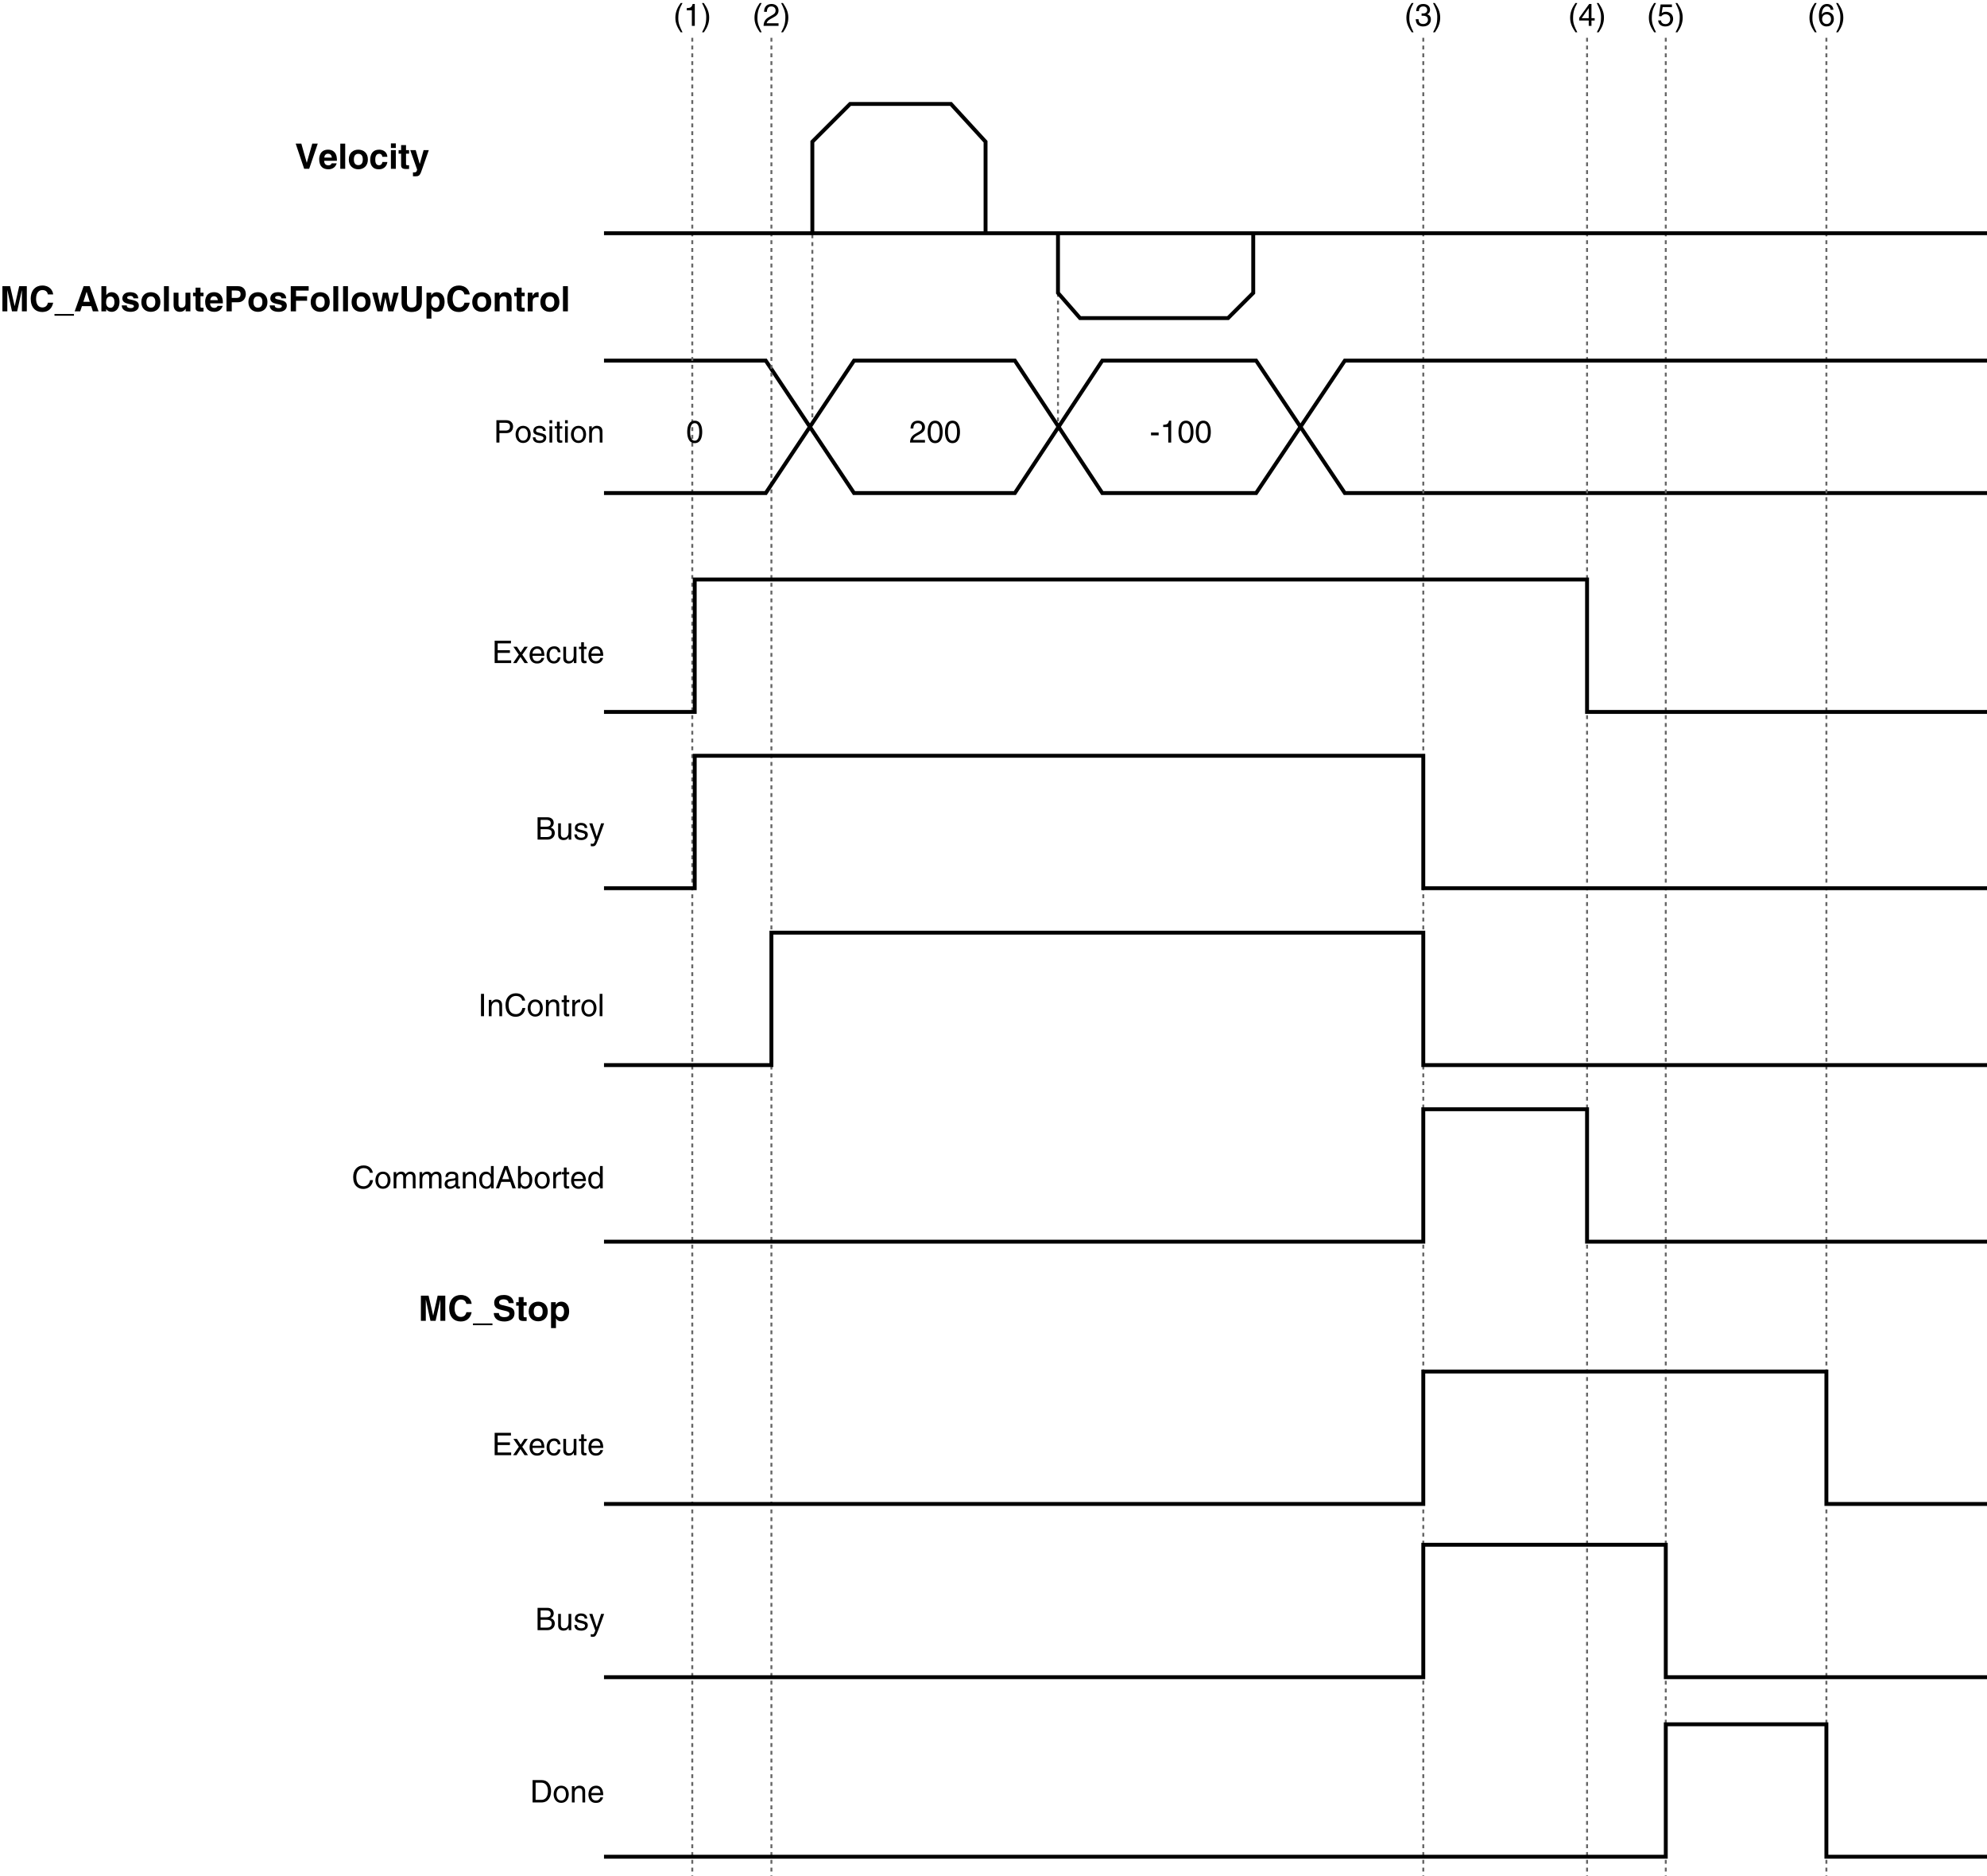 <?xml version="1.0" encoding="utf-8"?>
<!-- Generator: Adobe Illustrator 28.2.0, SVG Export Plug-In . SVG Version: 6.00 Build 0)  -->
<svg version="1.1" xmlns="http://www.w3.org/2000/svg" xmlns:xlink="http://www.w3.org/1999/xlink" x="0px" y="0px"
	 width="510.434px" height="481.902px" viewBox="0 0 510.434 481.902" style="enable-background:new 0 0 510.434 481.902;"
	 xml:space="preserve">
<style type="text/css">
	.st0{fill:none;stroke:#000000;stroke-miterlimit:10;}
	.st1{fill:none;stroke:#666666;stroke-width:0.5;stroke-miterlimit:10;stroke-dasharray:1;}
	.st2{display:none;}
	.st3{display:inline;}
	.st4{display:inline;fill:#3574F2;}
</style>
<g id="レイヤー_1">
	<polyline class="st0" points="510.434,126.644 345.466,126.644 322.684,92.629 283.164,92.629 260.706,126.644 219.39,126.644 
		196.713,92.629 155.159,92.629 	"/>
	<line class="st1" x1="177.836" y1="9.706" x2="177.836" y2="481.902"/>
	<line class="st1" x1="198.165" y1="9.706" x2="198.165" y2="481.902"/>
	<line class="st1" x1="208.681" y1="54.186" x2="208.681" y2="109.636"/>
	<line class="st1" x1="271.783" y1="75.235" x2="271.783" y2="109.866"/>
	<line class="st1" x1="427.917" y1="9.706" x2="427.917" y2="481.902"/>
	<line class="st1" x1="407.693" y1="9.706" x2="407.693" y2="481.902"/>
	<line class="st1" x1="365.625" y1="9.706" x2="365.625" y2="481.902"/>
	<line class="st1" x1="469.176" y1="9.706" x2="469.176" y2="481.902"/>
	<polyline class="st0" points="510.434,182.86 407.693,182.86 407.693,148.844 178.465,148.844 178.465,182.86 155.159,182.86 	"/>
	<line class="st0" x1="510.434" y1="59.903" x2="155.159" y2="59.903"/>
	<polyline class="st0" points="510.434,228.134 365.625,228.134 365.625,194.119 178.465,194.119 178.465,228.134 155.159,228.134 	
		"/>
	<polyline class="st0" points="510.434,273.569 365.625,273.569 365.625,239.553 198.165,239.553 198.165,273.569 155.159,273.569 	
		"/>
	<polyline class="st0" points="510.434,318.923 407.693,318.923 407.693,284.907 365.625,284.907 365.625,318.923 155.159,318.923 	
		"/>
	<polyline class="st0" points="510.434,386.292 469.176,386.292 469.176,352.276 365.625,352.276 365.625,386.292 155.159,386.292 	
		"/>
	<polyline class="st0" points="510.434,476.898 469.176,476.898 469.176,442.883 427.917,442.883 427.917,476.898 155.159,476.898 	
		"/>
	<polyline class="st0" points="510.434,430.786 427.917,430.786 427.917,396.77 365.625,396.77 365.625,430.786 155.159,430.786 	
		"/>
	<polyline class="st0" points="510.434,92.629 345.466,92.629 322.684,126.644 283.164,126.644 260.706,92.629 219.39,92.629 
		196.713,126.644 155.159,126.644 	"/>
	<polyline class="st0" points="208.681,59.903 208.681,36.404 218.389,26.696 244.277,26.696 253.176,36.404 253.176,59.903 	"/>
	<polyline class="st0" points="271.783,59.903 271.783,75.235 277.445,81.707 315.468,81.707 321.94,75.235 321.94,59.903 	"/>
</g>
<g id="レイヤー_2">
	<g class="st2">
		<path class="st3" d="M236.257,397.137h-4.238v-5.74h4.182v0.688h-3.406v1.759h3.142v0.688h-3.142v1.919h3.462V397.137z"/>
		<path class="st3" d="M240.585,397.137h-0.896l-1.04-1.575l-1.007,1.575h-0.888l1.471-2.15l-1.399-2.031h0.903l0.967,1.472
			l0.968-1.472h0.863l-1.415,2.031L240.585,397.137z"/>
		<path class="st3" d="M244.737,395.826c-0.024,0.2-0.216,0.792-0.744,1.144c-0.192,0.128-0.464,0.288-1.135,0.288
			c-1.175,0-1.871-0.888-1.871-2.095c0-1.295,0.624-2.327,2.007-2.327c1.208,0,1.799,0.96,1.799,2.439h-3.055
			c0,0.871,0.408,1.375,1.215,1.375c0.664,0,1.056-0.512,1.08-0.824H244.737z M244.065,394.714c-0.04-0.647-0.312-1.247-1.167-1.247
			c-0.648,0-1.16,0.6-1.16,1.247H244.065z"/>
		<path class="st3" d="M248.25,394.363c-0.088-0.56-0.4-0.896-0.992-0.896c-0.871,0-1.151,0.832-1.151,1.575
			c0,0.72,0.176,1.607,1.144,1.607c0.472,0,0.879-0.352,1-0.991h0.68c-0.072,0.663-0.48,1.599-1.703,1.599
			c-1.175,0-1.871-0.888-1.871-2.095c0-1.295,0.624-2.327,2.007-2.327c1.096,0,1.511,0.8,1.567,1.527H248.25z"/>
		<path class="st3" d="M252.362,397.137v-0.607l-0.016-0.016c-0.296,0.487-0.655,0.743-1.327,0.743
			c-0.616,0-1.359-0.296-1.359-1.295v-3.007h0.703v2.774c0,0.688,0.353,0.92,0.808,0.92c0.888,0,1.151-0.784,1.151-1.392v-2.303
			h0.704v4.182H252.362z"/>
		<path class="st3" d="M254.948,393.54v2.719c0,0.327,0.279,0.327,0.424,0.327h0.247v0.552c-0.256,0.024-0.455,0.057-0.527,0.057
			c-0.695,0-0.848-0.393-0.848-0.896v-2.759h-0.567v-0.584h0.567v-1.167h0.704v1.167h0.671v0.584H254.948z"/>
		<path class="st3" d="M259.858,395.826c-0.023,0.2-0.216,0.792-0.743,1.144c-0.192,0.128-0.464,0.288-1.136,0.288
			c-1.175,0-1.871-0.888-1.871-2.095c0-1.295,0.624-2.327,2.007-2.327c1.208,0,1.799,0.96,1.799,2.439h-3.054
			c0,0.871,0.407,1.375,1.215,1.375c0.664,0,1.056-0.512,1.08-0.824H259.858z M259.186,394.714c-0.04-0.647-0.312-1.247-1.167-1.247
			c-0.647,0-1.159,0.6-1.159,1.247H259.186z"/>
	</g>
	<g class="st2">
		<path class="st3" d="M231.923,419.743h2.526c1.071,0,1.623,0.664,1.623,1.447c0,0.376-0.136,0.903-0.768,1.199
			c0.376,0.152,1.04,0.416,1.04,1.399c0,0.92-0.68,1.695-1.951,1.695h-2.471V419.743z M232.699,422.173h1.399
			c0.744,0,1.199-0.224,1.199-0.928c0-0.535-0.328-0.839-1.191-0.839h-1.407V422.173z M232.699,424.82h1.655
			c0.808,0,1.215-0.407,1.215-1.047c0-0.808-0.712-0.968-1.343-0.968h-1.527V424.82z"/>
		<path class="st3" d="M239.914,425.484v-0.607l-0.016-0.017c-0.296,0.488-0.656,0.744-1.328,0.744
			c-0.616,0-1.359-0.296-1.359-1.296v-3.006h0.703v2.774c0,0.688,0.352,0.919,0.808,0.919c0.888,0,1.151-0.783,1.151-1.391v-2.303
			h0.704v4.182H239.914z"/>
		<path class="st3" d="M244.01,422.494c-0.008-0.265-0.104-0.704-0.992-0.704c-0.216,0-0.832,0.072-0.832,0.592
			c0,0.344,0.216,0.424,0.76,0.56l0.704,0.176c0.872,0.216,1.175,0.536,1.175,1.104c0,0.863-0.711,1.384-1.655,1.384
			c-1.655,0-1.775-0.96-1.799-1.464h0.68c0.024,0.328,0.12,0.855,1.111,0.855c0.504,0,0.959-0.199,0.959-0.663
			c0-0.336-0.232-0.448-0.832-0.6l-0.815-0.2c-0.584-0.144-0.968-0.439-0.968-1.016c0-0.919,0.76-1.335,1.583-1.335
			c1.495,0,1.599,1.104,1.599,1.312H244.01z"/>
		<path class="st3" d="M248.25,421.302h0.775c-0.488,1.367-0.967,2.734-1.503,4.102c-0.664,1.695-0.736,1.791-1.639,1.791
			c-0.104,0-0.184-0.032-0.296-0.064v-0.64c0.088,0.032,0.232,0.072,0.424,0.072c0.368,0,0.408-0.104,0.744-0.968l-1.551-4.293h0.8
			l1.111,3.406h0.016L248.25,421.302z"/>
	</g>
	<g class="st2">
		<path class="st3" d="M231.979,448.09h2.327c1.495,0,2.415,1.135,2.415,2.79c0,1.287-0.56,2.95-2.447,2.95h-2.295V448.09z
			 M232.755,453.167h1.503c1.007,0,1.663-0.792,1.663-2.239s-0.664-2.175-1.719-2.175h-1.447V453.167z"/>
		<path class="st3" d="M239.33,449.529c1.335,0,1.943,1.128,1.943,2.207s-0.607,2.207-1.943,2.207c-1.335,0-1.943-1.128-1.943-2.207
			S237.995,449.529,239.33,449.529z M239.33,453.335c1.007,0,1.215-1.04,1.215-1.6s-0.208-1.599-1.215-1.599
			s-1.215,1.039-1.215,1.599S238.323,453.335,239.33,453.335z"/>
		<path class="st3" d="M245.481,453.831h-0.704v-2.574c0-0.728-0.208-1.096-0.896-1.096c-0.4,0-1.104,0.256-1.104,1.392v2.278
			h-0.704v-4.182h0.664v0.592h0.016c0.152-0.224,0.544-0.712,1.264-0.712c0.647,0,1.463,0.265,1.463,1.455V453.831z"/>
		<path class="st3" d="M250.073,452.519c-0.024,0.2-0.216,0.792-0.744,1.144c-0.192,0.128-0.464,0.288-1.135,0.288
			c-1.175,0-1.871-0.888-1.871-2.095c0-1.295,0.624-2.327,2.007-2.327c1.208,0,1.799,0.96,1.799,2.439h-3.055
			c0,0.871,0.408,1.375,1.215,1.375c0.664,0,1.056-0.512,1.08-0.824H250.073z M249.401,451.408c-0.04-0.647-0.312-1.247-1.167-1.247
			c-0.648,0-1.16,0.6-1.16,1.247H249.401z"/>
	</g>
	<g class="st2">
		<path class="st3" d="M236.257,482.176h-4.238v-5.74h4.182v0.688h-3.406v1.759h3.142v0.688h-3.142v1.919h3.462V482.176z"/>
		<path class="st3" d="M237.987,482.176h-0.704v-4.182h0.664v0.695h0.016c0.28-0.487,0.647-0.815,1.175-0.815
			c0.088,0,0.128,0.009,0.184,0.024v0.728h-0.264c-0.656,0-1.071,0.512-1.071,1.119V482.176z"/>
		<path class="st3" d="M240.651,482.176h-0.704v-4.182h0.664v0.695h0.016c0.28-0.487,0.647-0.815,1.175-0.815
			c0.088,0,0.128,0.009,0.184,0.024v0.728h-0.264c-0.656,0-1.071,0.512-1.071,1.119V482.176z"/>
		<path class="st3" d="M244.219,477.875c1.335,0,1.943,1.128,1.943,2.207s-0.607,2.207-1.943,2.207
			c-1.335,0-1.943-1.128-1.943-2.207S242.884,477.875,244.219,477.875z M244.219,481.681c1.008,0,1.215-1.04,1.215-1.6
			s-0.208-1.599-1.215-1.599c-1.007,0-1.215,1.039-1.215,1.599S243.211,481.681,244.219,481.681z"/>
		<path class="st3" d="M247.764,482.176h-0.704v-4.182h0.664v0.695h0.016c0.28-0.487,0.647-0.815,1.175-0.815
			c0.088,0,0.128,0.009,0.184,0.024v0.728h-0.264c-0.656,0-1.071,0.512-1.071,1.119V482.176z"/>
	</g>
	<g class="st2">
		<path class="st3" d="M236.257,510.524h-4.238v-5.741h4.182v0.688h-3.406v1.76h3.142v0.688h-3.142v1.919h3.462V510.524z"/>
		<path class="st3" d="M237.987,510.524h-0.704v-4.182h0.664v0.695h0.016c0.28-0.487,0.647-0.815,1.175-0.815
			c0.088,0,0.128,0.008,0.184,0.023v0.729h-0.264c-0.656,0-1.071,0.512-1.071,1.119V510.524z"/>
		<path class="st3" d="M240.651,510.524h-0.704v-4.182h0.664v0.695h0.016c0.28-0.487,0.647-0.815,1.175-0.815
			c0.088,0,0.128,0.008,0.184,0.023v0.729h-0.264c-0.656,0-1.071,0.512-1.071,1.119V510.524z"/>
		<path class="st3" d="M244.219,506.222c1.335,0,1.943,1.127,1.943,2.207c0,1.079-0.607,2.206-1.943,2.206
			c-1.335,0-1.943-1.127-1.943-2.206C242.276,507.349,242.884,506.222,244.219,506.222z M244.219,510.028
			c1.008,0,1.215-1.039,1.215-1.599s-0.208-1.6-1.215-1.6c-1.007,0-1.215,1.04-1.215,1.6S243.211,510.028,244.219,510.028z"/>
		<path class="st3" d="M247.764,510.524h-0.704v-4.182h0.664v0.695h0.016c0.28-0.487,0.647-0.815,1.175-0.815
			c0.088,0,0.128,0.008,0.184,0.023v0.729h-0.264c-0.656,0-1.071,0.512-1.071,1.119V510.524z"/>
		<path class="st3" d="M250.611,510.524h-0.775v-5.741h0.775V510.524z"/>
		<path class="st3" d="M251.98,504.783h2.326c1.496,0,2.415,1.136,2.415,2.791c0,1.287-0.56,2.95-2.446,2.95h-2.295V504.783z
			 M252.755,509.86h1.503c1.008,0,1.663-0.791,1.663-2.238s-0.663-2.175-1.719-2.175h-1.447V509.86z"/>
	</g>
	<g class="st2">
		<path class="st3" d="M300.483,510.675c-1.614,0-1.927-1.72-1.927-2.887s0.312-2.887,1.927-2.887c1.615,0,1.928,1.72,1.928,2.887
			S302.098,510.675,300.483,510.675z M300.483,505.534c-0.808,0-1.175,0.848-1.175,2.255s0.367,2.255,1.175,2.255
			s1.176-0.848,1.176-2.255S301.291,505.534,300.483,505.534z"/>
	</g>
	<g class="st2">
		<path class="st4" d="M283.157,362.93c-0.68,1.279-1.088,2.047-1.088,3.966c0,1.319,0.456,2.295,1.096,3.551h-0.472
			c-0.832-1.248-1.375-2.247-1.375-3.742c0-1.407,0.487-2.543,1.351-3.774H283.157z"/>
		<path class="st4" d="M286.308,368.792h-0.752v-3.99h-1.311v-0.56c0.911-0.063,1.287-0.152,1.511-1.071h0.552V368.792z"/>
		<path class="st4" d="M288.166,370.447c0.68-1.279,1.088-2.047,1.088-3.966c0-1.319-0.456-2.295-1.096-3.551h0.472
			c0.832,1.248,1.375,2.247,1.375,3.742c0,1.407-0.487,2.543-1.351,3.774H288.166z"/>
	</g>
	<g class="st2">
		<path class="st4" d="M346.149,362.93c-0.68,1.279-1.088,2.047-1.088,3.966c0,1.319,0.456,2.295,1.096,3.551h-0.472
			c-0.832-1.248-1.375-2.247-1.375-3.742c0-1.407,0.487-2.543,1.351-3.774H346.149z"/>
		<path class="st4" d="M346.782,365.185c0-1.831,1.335-2.015,1.943-2.015c0.975,0,1.759,0.632,1.759,1.679
			c0,1.008-0.664,1.432-1.503,1.879l-0.584,0.32c-0.768,0.424-0.936,0.863-0.968,1.079h3.055v0.664h-3.846
			c0.04-1.168,0.567-1.791,1.319-2.231l0.743-0.432c0.6-0.344,1.031-0.575,1.031-1.311c0-0.448-0.288-1.016-1.111-1.016
			c-1.063,0-1.111,0.991-1.135,1.383H346.782z"/>
		<path class="st4" d="M351.158,370.447c0.68-1.279,1.088-2.047,1.088-3.966c0-1.319-0.456-2.295-1.096-3.551h0.472
			c0.832,1.248,1.375,2.247,1.375,3.742c0,1.407-0.487,2.543-1.351,3.774H351.158z"/>
	</g>
	<g class="st2">
		<path class="st4" d="M377.645,362.93c-0.68,1.279-1.088,2.047-1.088,3.966c0,1.319,0.456,2.295,1.096,3.551h-0.472
			c-0.832-1.248-1.375-2.247-1.375-3.742c0-1.407,0.487-2.543,1.351-3.774H377.645z"/>
		<path class="st4" d="M379.717,365.593c0.12,0.008,0.248,0.016,0.367,0.016c0.544,0,1.072-0.216,1.072-0.919
			c0-0.336-0.2-0.888-1.04-0.888c-0.999,0-1.063,0.815-1.096,1.207h-0.688c0-0.823,0.336-1.839,1.815-1.839
			c1.087,0,1.735,0.624,1.735,1.479c0,0.719-0.416,1.063-0.72,1.159v0.016c0.543,0.176,0.936,0.56,0.936,1.312
			c0,0.919-0.592,1.807-2.023,1.807c-0.416,0-0.768-0.104-1.039-0.248c-0.624-0.327-0.792-0.975-0.84-1.623h0.728
			c0.024,0.528,0.152,1.239,1.199,1.239c0.72,0,1.224-0.439,1.224-1.087c0-0.943-0.831-1.031-1.312-1.031
			c-0.104,0-0.216,0.008-0.319,0.008V365.593z"/>
		<path class="st4" d="M382.654,370.447c0.68-1.279,1.088-2.047,1.088-3.966c0-1.319-0.456-2.295-1.096-3.551h0.472
			c0.832,1.248,1.375,2.247,1.375,3.742c0,1.407-0.487,2.543-1.351,3.774H382.654z"/>
	</g>
	<g class="st2">
		<path class="st4" d="M484.734,362.93c-0.68,1.279-1.088,2.047-1.088,3.966c0,1.319,0.456,2.295,1.096,3.551h-0.472
			c-0.832-1.248-1.375-2.247-1.375-3.742c0-1.407,0.487-2.543,1.351-3.774H484.734z"/>
		<path class="st4" d="M488.374,367.424v1.367h-0.704v-1.367h-2.454v-0.688l2.574-3.566h0.584v3.646h0.823v0.608H488.374z
			 M485.863,366.816h1.807v-2.55h-0.016L485.863,366.816z"/>
		<path class="st4" d="M489.744,370.447c0.679-1.279,1.087-2.047,1.087-3.966c0-1.319-0.456-2.295-1.096-3.551h0.472
			c0.832,1.248,1.376,2.247,1.376,3.742c0,1.407-0.488,2.543-1.352,3.774H489.744z"/>
	</g>
	<g class="st2">
		<path class="st4" d="M535.128,362.93c-0.68,1.279-1.088,2.047-1.088,3.966c0,1.319,0.456,2.295,1.096,3.551h-0.472
			c-0.832-1.248-1.375-2.247-1.375-3.742c0-1.407,0.487-2.543,1.351-3.774H535.128z"/>
		<path class="st4" d="M536.585,365.521c0.239-0.184,0.583-0.352,1.087-0.352c0.911,0,1.847,0.64,1.847,1.799
			c0,0.624-0.279,1.975-2.038,1.975c-0.736,0-1.68-0.296-1.815-1.551h0.728c0.072,0.655,0.56,0.943,1.191,0.943
			c0.728,0,1.184-0.584,1.184-1.287c0-0.808-0.552-1.247-1.248-1.247c-0.407,0-0.775,0.191-1.039,0.535l-0.607-0.032l0.424-3.014
			h2.91v0.688h-2.383L536.585,365.521z"/>
		<path class="st4" d="M540.138,370.447c0.679-1.279,1.087-2.047,1.087-3.966c0-1.319-0.456-2.295-1.096-3.551h0.472
			c0.832,1.248,1.376,2.247,1.376,3.742c0,1.407-0.488,2.543-1.352,3.774H540.138z"/>
	</g>
	<g class="st2">
		<path class="st4" d="M547.725,362.93c-0.68,1.279-1.088,2.047-1.088,3.966c0,1.319,0.456,2.295,1.096,3.551h-0.472
			c-0.831-1.248-1.375-2.247-1.375-3.742c0-1.407,0.487-2.543,1.351-3.774H547.725z"/>
		<path class="st4" d="M551.34,364.666c-0.088-0.496-0.359-0.863-0.967-0.863c-1.104,0-1.336,1.487-1.336,2.078l0.017,0.017
			c0.176-0.304,0.567-0.688,1.335-0.688c0.688,0,1.759,0.439,1.759,1.783c0,0.575-0.151,0.991-0.535,1.407
			c-0.296,0.327-0.632,0.543-1.424,0.543c-0.432,0-1.047-0.191-1.447-0.815c-0.336-0.527-0.432-1.215-0.432-1.951
			c0-1.23,0.399-3.006,2.079-3.006c0.647,0,1.567,0.352,1.639,1.495H551.34z M550.317,368.311c0.672,0,1.104-0.527,1.104-1.287
			c0-0.495-0.264-1.183-1.136-1.183c-0.775,0-1.151,0.56-1.151,1.223C549.133,367.664,549.494,368.311,550.317,368.311z"/>
		<path class="st4" d="M552.735,370.447c0.68-1.279,1.087-2.047,1.087-3.966c0-1.319-0.456-2.295-1.096-3.551h0.472
			c0.832,1.248,1.376,2.247,1.376,3.742c0,1.407-0.488,2.543-1.352,3.774H552.735z"/>
	</g>
	<g>
		<path d="M131.31,170.302h-4.238v-5.741h4.182v0.688h-3.406v1.759h3.142v0.688h-3.142v1.919h3.462V170.302z"/>
		<path d="M135.638,170.302h-0.896l-1.04-1.575l-1.007,1.575h-0.888l1.471-2.151l-1.399-2.031h0.904l0.967,1.471l0.968-1.471h0.863
			l-1.415,2.031L135.638,170.302z"/>
		<path d="M139.79,168.99c-0.024,0.2-0.216,0.792-0.744,1.144c-0.192,0.128-0.464,0.288-1.135,0.288
			c-1.175,0-1.871-0.888-1.871-2.095c0-1.295,0.624-2.327,2.007-2.327c1.208,0,1.799,0.959,1.799,2.439h-3.054
			c0,0.872,0.408,1.375,1.215,1.375c0.664,0,1.056-0.512,1.08-0.824H139.79z M139.118,167.879c-0.04-0.647-0.312-1.247-1.167-1.247
			c-0.648,0-1.16,0.6-1.16,1.247H139.118z"/>
		<path d="M143.302,167.527c-0.088-0.56-0.4-0.896-0.992-0.896c-0.871,0-1.151,0.832-1.151,1.575c0,0.72,0.176,1.607,1.144,1.607
			c0.472,0,0.879-0.352,1-0.991h0.68c-0.072,0.664-0.48,1.599-1.703,1.599c-1.175,0-1.871-0.888-1.871-2.095
			c0-1.295,0.624-2.327,2.007-2.327c1.096,0,1.511,0.8,1.567,1.527H143.302z"/>
		<path d="M147.414,170.302v-0.607l-0.016-0.016c-0.296,0.488-0.656,0.744-1.328,0.744c-0.616,0-1.359-0.296-1.359-1.295v-3.006
			h0.703v2.774c0,0.688,0.352,0.919,0.808,0.919c0.888,0,1.151-0.784,1.151-1.391v-2.303h0.704v4.182H147.414z"/>
		<path d="M150,166.704v2.719c0,0.328,0.28,0.328,0.424,0.328h0.248v0.552c-0.256,0.024-0.456,0.056-0.527,0.056
			c-0.696,0-0.848-0.392-0.848-0.896v-2.759h-0.568v-0.583h0.568v-1.167H150v1.167h0.671v0.583H150z"/>
		<path d="M154.91,168.99c-0.024,0.2-0.216,0.792-0.744,1.144c-0.192,0.128-0.464,0.288-1.135,0.288
			c-1.175,0-1.871-0.888-1.871-2.095c0-1.295,0.624-2.327,2.007-2.327c1.208,0,1.799,0.959,1.799,2.439h-3.054
			c0,0.872,0.408,1.375,1.215,1.375c0.664,0,1.056-0.512,1.08-0.824H154.91z M154.238,167.879c-0.04-0.647-0.312-1.247-1.167-1.247
			c-0.648,0-1.16,0.6-1.16,1.247H154.238z"/>
	</g>
	<g>
		<path d="M128.296,113.672h-0.776v-5.741h2.583c1.063,0,1.703,0.688,1.703,1.615c0,0.8-0.456,1.703-1.703,1.703h-1.807V113.672z
			 M128.296,110.586h1.543c0.696,0,1.167-0.256,1.167-1.031c0-0.728-0.496-0.959-1.135-0.959h-1.575V110.586z"/>
		<path d="M134.391,109.371c1.335,0,1.943,1.127,1.943,2.207c0,1.079-0.607,2.207-1.943,2.207c-1.335,0-1.943-1.127-1.943-2.207
			C132.448,110.498,133.056,109.371,134.391,109.371z M134.391,113.177c1.007,0,1.215-1.04,1.215-1.599s-0.208-1.599-1.215-1.599
			s-1.215,1.04-1.215,1.599S133.384,113.177,134.391,113.177z"/>
		<path d="M139.511,110.682c-0.008-0.264-0.104-0.704-0.992-0.704c-0.216,0-0.832,0.072-0.832,0.591c0,0.344,0.216,0.424,0.76,0.56
			l0.704,0.176c0.872,0.216,1.175,0.536,1.175,1.104c0,0.863-0.711,1.383-1.655,1.383c-1.655,0-1.775-0.959-1.799-1.463h0.68
			c0.024,0.328,0.12,0.855,1.111,0.855c0.504,0,0.959-0.2,0.959-0.664c0-0.336-0.232-0.448-0.832-0.6l-0.815-0.2
			c-0.584-0.144-0.968-0.439-0.968-1.015c0-0.919,0.76-1.335,1.583-1.335c1.495,0,1.599,1.104,1.599,1.312H139.511z"/>
		<path d="M141.152,108.731v-0.799h0.704v0.799H141.152z M141.855,113.672h-0.704v-4.182h0.704V113.672z"/>
		<path d="M143.775,110.074v2.719c0,0.328,0.28,0.328,0.424,0.328h0.248v0.552c-0.256,0.024-0.456,0.056-0.527,0.056
			c-0.696,0-0.848-0.392-0.848-0.896v-2.759h-0.568v-0.583h0.568v-1.167h0.704v1.167h0.671v0.583H143.775z"/>
		<path d="M145.152,108.731v-0.799h0.704v0.799H145.152z M145.855,113.672h-0.704v-4.182h0.704V113.672z"/>
		<path d="M148.615,109.371c1.335,0,1.943,1.127,1.943,2.207c0,1.079-0.607,2.207-1.943,2.207c-1.335,0-1.943-1.127-1.943-2.207
			C146.672,110.498,147.28,109.371,148.615,109.371z M148.615,113.177c1.007,0,1.215-1.04,1.215-1.599s-0.208-1.599-1.215-1.599
			s-1.215,1.04-1.215,1.599S147.607,113.177,148.615,113.177z"/>
		<path d="M154.766,113.672h-0.704v-2.575c0-0.728-0.208-1.095-0.896-1.095c-0.4,0-1.104,0.256-1.104,1.391v2.279h-0.704v-4.182
			h0.664v0.592h0.016c0.152-0.224,0.544-0.712,1.264-0.712c0.647,0,1.463,0.264,1.463,1.455V113.672z"/>
	</g>
	<g>
		<path d="M131.31,373.762h-4.238v-5.74h4.182v0.688h-3.406v1.759h3.142v0.688h-3.142v1.919h3.462V373.762z"/>
		<path d="M135.638,373.762h-0.896l-1.04-1.575l-1.007,1.575h-0.888l1.471-2.15l-1.399-2.031h0.904l0.967,1.472l0.968-1.472h0.863
			l-1.415,2.031L135.638,373.762z"/>
		<path d="M139.79,372.451c-0.024,0.2-0.216,0.792-0.744,1.144c-0.192,0.128-0.464,0.288-1.135,0.288
			c-1.175,0-1.871-0.888-1.871-2.095c0-1.295,0.624-2.327,2.007-2.327c1.208,0,1.799,0.96,1.799,2.439h-3.054
			c0,0.871,0.408,1.375,1.215,1.375c0.664,0,1.056-0.512,1.08-0.824H139.79z M139.118,371.339c-0.04-0.647-0.312-1.247-1.167-1.247
			c-0.648,0-1.16,0.6-1.16,1.247H139.118z"/>
		<path d="M143.302,370.988c-0.088-0.56-0.4-0.896-0.992-0.896c-0.871,0-1.151,0.832-1.151,1.575c0,0.72,0.176,1.607,1.144,1.607
			c0.472,0,0.879-0.352,1-0.991h0.68c-0.072,0.663-0.48,1.599-1.703,1.599c-1.175,0-1.871-0.888-1.871-2.095
			c0-1.295,0.624-2.327,2.007-2.327c1.096,0,1.511,0.8,1.567,1.527H143.302z"/>
		<path d="M147.414,373.762v-0.607l-0.016-0.016c-0.296,0.487-0.656,0.743-1.328,0.743c-0.616,0-1.359-0.296-1.359-1.295v-3.007
			h0.703v2.774c0,0.688,0.352,0.92,0.808,0.92c0.888,0,1.151-0.784,1.151-1.392v-2.303h0.704v4.182H147.414z"/>
		<path d="M150,370.165v2.719c0,0.327,0.28,0.327,0.424,0.327h0.248v0.552c-0.256,0.024-0.456,0.057-0.527,0.057
			c-0.696,0-0.848-0.393-0.848-0.896v-2.759h-0.568v-0.584h0.568v-1.167H150v1.167h0.671v0.584H150z"/>
		<path d="M154.91,372.451c-0.024,0.2-0.216,0.792-0.744,1.144c-0.192,0.128-0.464,0.288-1.135,0.288
			c-1.175,0-1.871-0.888-1.871-2.095c0-1.295,0.624-2.327,2.007-2.327c1.208,0,1.799,0.96,1.799,2.439h-3.054
			c0,0.871,0.408,1.375,1.215,1.375c0.664,0,1.056-0.512,1.08-0.824H154.91z M154.238,371.339c-0.04-0.647-0.312-1.247-1.167-1.247
			c-0.648,0-1.16,0.6-1.16,1.247H154.238z"/>
	</g>
	<g>
		<path d="M95.014,301.217c-0.216-1.008-1.055-1.191-1.607-1.191c-1.04,0-1.879,0.768-1.879,2.278c0,1.352,0.48,2.391,1.903,2.391
			c0.504,0,1.375-0.239,1.639-1.575h0.751c-0.32,2.167-2.079,2.263-2.51,2.263c-1.303,0-2.583-0.848-2.583-3.054
			c0-1.768,1.007-2.99,2.678-2.99c1.479,0,2.247,0.919,2.359,1.879H95.014z"/>
		<path d="M98.375,300.929c1.335,0,1.943,1.127,1.943,2.207c0,1.079-0.607,2.206-1.943,2.206c-1.335,0-1.943-1.127-1.943-2.206
			C96.432,302.056,97.04,300.929,98.375,300.929z M98.375,304.735c1.008,0,1.215-1.039,1.215-1.599s-0.208-1.6-1.215-1.6
			c-1.007,0-1.215,1.04-1.215,1.6S97.368,304.735,98.375,304.735z"/>
		<path d="M101.12,301.049h0.664v0.592h0.016c0.152-0.225,0.512-0.712,1.264-0.712c0.751,0,0.991,0.456,1.111,0.68
			c0.352-0.392,0.631-0.68,1.279-0.68c0.448,0,1.295,0.231,1.295,1.407v2.895h-0.704v-2.703c0-0.575-0.176-0.967-0.775-0.967
			c-0.592,0-0.983,0.56-0.983,1.119v2.551h-0.704v-2.895c0-0.352-0.136-0.775-0.656-0.775c-0.4,0-1.104,0.256-1.104,1.391v2.279
			h-0.704V301.049z"/>
		<path d="M107.784,301.049h0.664v0.592h0.016c0.152-0.225,0.512-0.712,1.264-0.712c0.751,0,0.991,0.456,1.111,0.68
			c0.352-0.392,0.631-0.68,1.279-0.68c0.448,0,1.295,0.231,1.295,1.407v2.895h-0.704v-2.703c0-0.575-0.176-0.967-0.775-0.967
			c-0.592,0-0.983,0.56-0.983,1.119v2.551h-0.704v-2.895c0-0.352-0.136-0.775-0.656-0.775c-0.4,0-1.104,0.256-1.104,1.391v2.279
			h-0.704V301.049z"/>
		<path d="M114.424,302.321c0.032-1,0.696-1.392,1.727-1.392c0.336,0,1.551,0.096,1.551,1.167v2.407
			c0,0.176,0.088,0.248,0.232,0.248c0.064,0,0.152-0.017,0.232-0.032v0.512c-0.12,0.032-0.224,0.08-0.384,0.08
			c-0.624,0-0.72-0.32-0.744-0.64c-0.272,0.296-0.696,0.68-1.511,0.68c-0.768,0-1.311-0.488-1.311-1.208
			c0-0.352,0.104-1.167,1.271-1.311l1.16-0.145c0.167-0.016,0.368-0.08,0.368-0.495c0-0.44-0.32-0.68-0.983-0.68
			c-0.8,0-0.912,0.487-0.959,0.808H114.424z M116.999,303.096c-0.112,0.088-0.288,0.151-1.159,0.264
			c-0.344,0.048-0.896,0.151-0.896,0.68c0,0.456,0.231,0.728,0.759,0.728c0.656,0,1.295-0.424,1.295-0.983V303.096z"/>
		<path d="M122.303,305.231h-0.704v-2.575c0-0.728-0.208-1.095-0.896-1.095c-0.4,0-1.104,0.256-1.104,1.391v2.279h-0.704v-4.182
			h0.664v0.592h0.016c0.152-0.225,0.544-0.712,1.264-0.712c0.647,0,1.463,0.264,1.463,1.455V305.231z"/>
		<path d="M126.815,305.231h-0.664v-0.576h-0.016c-0.304,0.568-0.784,0.696-1.191,0.696c-1.423,0-1.839-1.336-1.839-2.335
			c0-1.176,0.632-2.087,1.743-2.087c0.759,0,1.08,0.472,1.247,0.712l0.016-0.057v-2.095h0.704V305.231z M124.96,304.743
			c0.448,0,1.144-0.296,1.144-1.407c0-0.68-0.112-1.774-1.127-1.774c-1.087,0-1.144,1.031-1.144,1.566
			C123.833,304.047,124.192,304.743,124.96,304.743z"/>
		<path d="M128.785,303.56l-0.6,1.671h-0.8l2.159-5.741h0.88l2.079,5.741h-0.847l-0.568-1.671H128.785z M130.808,302.872
			l-0.848-2.526h-0.016l-0.919,2.526H130.808z"/>
		<path d="M133.073,305.231v-5.741h0.704v2.087h0.016c0.304-0.439,0.719-0.64,1.207-0.647c1.111,0,1.743,0.911,1.743,2.087
			c0,0.999-0.416,2.335-1.839,2.335c-0.712,0-1.008-0.408-1.151-0.64h-0.016v0.52H133.073z M134.872,301.561
			c-1.016,0-1.127,1.095-1.127,1.774c0,1.111,0.696,1.407,1.144,1.407c0.768,0,1.127-0.695,1.127-1.615
			C136.016,302.592,135.959,301.561,134.872,301.561z"/>
		<path d="M139.28,300.929c1.335,0,1.943,1.127,1.943,2.207c0,1.079-0.607,2.206-1.943,2.206c-1.335,0-1.943-1.127-1.943-2.206
			C137.337,302.056,137.945,300.929,139.28,300.929z M139.28,304.735c1.008,0,1.215-1.039,1.215-1.599s-0.208-1.6-1.215-1.6
			c-1.007,0-1.215,1.04-1.215,1.6S138.273,304.735,139.28,304.735z"/>
		<path d="M142.825,305.231h-0.704v-4.182h0.664v0.695h0.016c0.28-0.487,0.647-0.815,1.175-0.815c0.088,0,0.128,0.008,0.184,0.023
			v0.729h-0.264c-0.656,0-1.071,0.512-1.071,1.119V305.231z"/>
		<path d="M145.553,301.632v2.719c0,0.328,0.28,0.328,0.424,0.328h0.248v0.552c-0.256,0.023-0.456,0.056-0.527,0.056
			c-0.696,0-0.848-0.392-0.848-0.896v-2.759h-0.568v-0.583h0.568v-1.168h0.704v1.168h0.671v0.583H145.553z"/>
		<path d="M150.464,303.919c-0.024,0.2-0.216,0.792-0.744,1.144c-0.192,0.128-0.464,0.288-1.135,0.288
			c-1.175,0-1.871-0.888-1.871-2.096c0-1.295,0.624-2.326,2.007-2.326c1.208,0,1.799,0.959,1.799,2.438h-3.054
			c0,0.872,0.408,1.375,1.215,1.375c0.664,0,1.056-0.512,1.08-0.823H150.464z M149.792,302.808c-0.04-0.647-0.312-1.247-1.167-1.247
			c-0.648,0-1.16,0.6-1.16,1.247H149.792z"/>
		<path d="M154.832,305.231h-0.664v-0.576h-0.016c-0.304,0.568-0.784,0.696-1.191,0.696c-1.423,0-1.839-1.336-1.839-2.335
			c0-1.176,0.632-2.087,1.743-2.087c0.759,0,1.08,0.472,1.247,0.712l0.016-0.057v-2.095h0.704V305.231z M152.977,304.743
			c0.448,0,1.144-0.296,1.144-1.407c0-0.68-0.112-1.774-1.127-1.774c-1.087,0-1.144,1.031-1.144,1.566
			C151.849,304.047,152.209,304.743,152.977,304.743z"/>
	</g>
	<g>
		<path d="M114.391,339.25h-1.261v-5.401h-0.018l-1.207,5.401h-1.323l-1.18-5.401h-0.018v5.401h-1.26v-6.464h1.972l1.17,5.096h0.018
			l1.152-5.096h1.954V339.25z"/>
		<path d="M119.809,334.901c-0.108-0.387-0.315-1.116-1.432-1.116c-0.648,0-1.603,0.432-1.603,2.26c0,1.161,0.459,2.205,1.603,2.205
			c0.747,0,1.27-0.423,1.432-1.215h1.35c-0.27,1.404-1.188,2.386-2.809,2.386c-1.72,0-2.953-1.161-2.953-3.395
			c0-2.259,1.306-3.411,2.971-3.411c1.936,0,2.719,1.332,2.791,2.286H119.809z"/>
		<path d="M126.504,339.924v0.45h-5.005v-0.45H126.504z"/>
		<path d="M128.15,337.259c0.009,0.36,0.189,1.045,1.369,1.045c0.639,0,1.35-0.153,1.35-0.838c0-0.504-0.486-0.639-1.17-0.801
			l-0.693-0.162c-1.044-0.243-2.053-0.478-2.053-1.899c0-0.721,0.387-1.989,2.485-1.989c1.98,0,2.512,1.296,2.521,2.088h-1.296
			c-0.036-0.288-0.144-0.972-1.323-0.972c-0.513,0-1.125,0.188-1.125,0.773c0,0.505,0.414,0.612,0.684,0.676l1.576,0.387
			c0.882,0.217,1.692,0.576,1.692,1.738c0,1.944-1.98,2.115-2.548,2.115c-2.358,0-2.764-1.359-2.764-2.161H128.15z"/>
		<path d="M134.504,334.459h0.783v0.9h-0.783v2.602c0,0.279,0.009,0.388,0.522,0.388c0.081,0,0.171-0.009,0.261-0.019v0.955
			c-0.198,0.009-0.396,0.018-0.594,0.018h-0.162c-1.089,0-1.287-0.414-1.287-1.035v-2.908h-0.648v-0.9h0.648v-1.296h1.26V334.459z"
			/>
		<path d="M138.258,339.375c-1.288,0-2.449-0.792-2.449-2.521s1.161-2.521,2.449-2.521c1.287,0,2.449,0.793,2.449,2.521
			S139.545,339.375,138.258,339.375z M138.258,335.396c-0.972,0-1.152,0.847-1.152,1.459c0,0.611,0.18,1.458,1.152,1.458
			s1.152-0.847,1.152-1.458C139.41,336.243,139.23,335.396,138.258,335.396z"/>
		<path d="M142.767,335.153h0.018c0.234-0.378,0.585-0.819,1.431-0.819c1.053,0,1.99,0.811,1.99,2.467
			c0,1.314-0.594,2.575-2.017,2.575c-0.882,0-1.197-0.478-1.351-0.738h-0.018v2.476h-1.26v-6.653h1.207V335.153z M143.874,338.34
			c0.81,0,1.035-0.883,1.035-1.45c0-0.756-0.27-1.467-1.071-1.467c-0.864,0-1.071,0.774-1.071,1.539
			C142.767,337.673,143.073,338.34,143.874,338.34z"/>
	</g>
	<g>
		<path d="M6.887,79.969H5.626v-5.401H5.609l-1.207,5.401H3.079l-1.18-5.401H1.881v5.401h-1.26v-6.464h1.972l1.17,5.096h0.018
			l1.152-5.096h1.954V79.969z"/>
		<path d="M12.305,75.621c-0.108-0.387-0.315-1.117-1.432-1.117c-0.648,0-1.603,0.432-1.603,2.26c0,1.162,0.459,2.206,1.603,2.206
			c0.747,0,1.27-0.423,1.432-1.215h1.35c-0.27,1.405-1.188,2.386-2.809,2.386c-1.72,0-2.953-1.161-2.953-3.394
			c0-2.259,1.306-3.412,2.971-3.412c1.936,0,2.719,1.332,2.791,2.287H12.305z"/>
		<path d="M19,80.644v0.45h-5.005v-0.45H19z"/>
		<path d="M20.602,79.969h-1.422l2.305-6.464h1.557l2.278,6.464h-1.467l-0.414-1.333h-2.386L20.602,79.969z M21.412,77.52h1.647
			l-0.801-2.557H22.24L21.412,77.52z"/>
		<path d="M27.307,75.8h0.018c0.198-0.306,0.576-0.747,1.386-0.747c1.053,0,1.99,0.81,1.99,2.467c0,1.314-0.594,2.575-2.017,2.575
			c-0.522,0-1.081-0.189-1.387-0.729H27.28v0.603h-1.233v-6.464h1.26V75.8z M28.333,76.143c-0.864,0-1.081,0.774-1.081,1.54
			c0,0.711,0.315,1.377,1.117,1.377c0.81,0,1.035-0.882,1.035-1.45C29.404,76.854,29.134,76.143,28.333,76.143z"/>
		<path d="M34.291,76.638c-0.054-0.306-0.162-0.63-0.846-0.63s-0.774,0.261-0.774,0.468c0,0.756,2.998,0.207,2.998,1.972
			c0,1.396-1.351,1.647-2.098,1.647c-1.089,0-2.269-0.378-2.305-1.656h1.296c0,0.405,0.252,0.702,1.044,0.702
			c0.648,0,0.801-0.315,0.801-0.495c0-0.801-2.971-0.198-2.971-1.99c0-0.702,0.441-1.603,1.936-1.603
			c0.937,0,2.053,0.234,2.152,1.584H34.291z"/>
		<path d="M38.755,80.095c-1.288,0-2.449-0.792-2.449-2.521s1.161-2.521,2.449-2.521c1.287,0,2.449,0.792,2.449,2.521
			S40.042,80.095,38.755,80.095z M38.755,76.116c-0.972,0-1.152,0.846-1.152,1.458c0,0.612,0.18,1.458,1.152,1.458
			s1.152-0.846,1.152-1.458C39.907,76.962,39.727,76.116,38.755,76.116z"/>
		<path d="M43.38,79.969h-1.26v-6.464h1.26V79.969z"/>
		<path d="M48.907,79.969h-1.206v-0.675h-0.018c-0.288,0.513-0.792,0.801-1.458,0.801c-0.945,0-1.629-0.54-1.629-1.765v-3.151h1.26
			v2.971c0,0.738,0.432,0.882,0.819,0.882c0.414,0,0.972-0.234,0.972-1.089v-2.764h1.26V79.969z"/>
		<path d="M51.499,75.179h0.783v0.9h-0.783v2.602c0,0.279,0.009,0.387,0.522,0.387c0.081,0,0.171-0.009,0.261-0.018v0.955
			c-0.198,0.009-0.396,0.018-0.594,0.018h-0.162c-1.089,0-1.287-0.415-1.287-1.036V76.08H49.59v-0.9h0.648v-1.296h1.26V75.179z"/>
		<path d="M57.196,78.564c-0.333,1.152-1.287,1.53-2.106,1.53c-1.351,0-2.386-0.648-2.386-2.62c0-0.576,0.198-2.422,2.296-2.422
			c0.945,0,2.25,0.45,2.25,2.638v0.225h-3.286c0.036,0.36,0.108,1.17,1.125,1.17c0.351,0,0.711-0.18,0.81-0.522H57.196z
			 M55.954,77.097c-0.072-0.774-0.567-1.008-0.972-1.008c-0.594,0-0.909,0.378-0.981,1.008H55.954z"/>
		<path d="M59.536,79.969h-1.351v-6.464h2.953c1.251,0,2.007,0.801,2.007,2.07c0,0.585-0.324,2.062-2.062,2.062h-1.548V79.969z
			 M60.787,76.521c1.008,0,1.008-0.72,1.008-1.008c0-0.63-0.351-0.891-1.188-0.891h-1.071v1.899H60.787z"/>
		<path d="M66.259,80.095c-1.288,0-2.449-0.792-2.449-2.521s1.161-2.521,2.449-2.521c1.287,0,2.449,0.792,2.449,2.521
			S67.546,80.095,66.259,80.095z M66.259,76.116c-0.972,0-1.152,0.846-1.152,1.458c0,0.612,0.18,1.458,1.152,1.458
			s1.152-0.846,1.152-1.458C67.411,76.962,67.231,76.116,66.259,76.116z"/>
		<path d="M72.298,76.638c-0.054-0.306-0.162-0.63-0.846-0.63s-0.774,0.261-0.774,0.468c0,0.756,2.998,0.207,2.998,1.972
			c0,1.396-1.351,1.647-2.098,1.647c-1.089,0-2.269-0.378-2.305-1.656h1.296c0,0.405,0.252,0.702,1.044,0.702
			c0.648,0,0.801-0.315,0.801-0.495c0-0.801-2.971-0.198-2.971-1.99c0-0.702,0.441-1.603,1.936-1.603
			c0.937,0,2.053,0.234,2.152,1.584H72.298z"/>
		<path d="M76.042,79.969h-1.351v-6.464h4.601v1.143h-3.25v1.458h2.845v1.144h-2.845V79.969z"/>
		<path d="M82.261,80.095c-1.288,0-2.449-0.792-2.449-2.521s1.161-2.521,2.449-2.521c1.287,0,2.449,0.792,2.449,2.521
			S83.548,80.095,82.261,80.095z M82.261,76.116c-0.972,0-1.152,0.846-1.152,1.458c0,0.612,0.18,1.458,1.152,1.458
			s1.152-0.846,1.152-1.458C83.413,76.962,83.233,76.116,82.261,76.116z"/>
		<path d="M86.886,79.969h-1.26v-6.464h1.26V79.969z"/>
		<path d="M89.388,79.969h-1.26v-6.464h1.26V79.969z"/>
		<path d="M92.764,80.095c-1.288,0-2.449-0.792-2.449-2.521s1.161-2.521,2.449-2.521c1.287,0,2.449,0.792,2.449,2.521
			S94.051,80.095,92.764,80.095z M92.764,76.116c-0.972,0-1.152,0.846-1.152,1.458c0,0.612,0.18,1.458,1.152,1.458
			s1.152-0.846,1.152-1.458C93.916,76.962,93.736,76.116,92.764,76.116z"/>
		<path d="M101.053,79.969h-1.296l-0.748-3.493h-0.018l-0.747,3.493h-1.296l-1.351-4.79h1.342l0.747,3.439h0.018l0.675-3.439h1.269
			l0.72,3.439h0.018l0.747-3.439h1.296L101.053,79.969z"/>
		<path d="M108.371,77.709c0,1.702-1.026,2.431-2.656,2.431c-0.594,0-1.477-0.144-2.053-0.783c-0.351-0.396-0.486-0.918-0.504-1.566
			v-4.285h1.377V77.7c0,0.9,0.522,1.296,1.152,1.296c0.927,0,1.306-0.45,1.306-1.233v-4.258h1.377V77.709z"/>
		<path d="M110.772,75.873h0.018c0.234-0.378,0.585-0.819,1.431-0.819c1.053,0,1.99,0.81,1.99,2.467
			c0,1.314-0.594,2.575-2.017,2.575c-0.882,0-1.197-0.477-1.351-0.738h-0.018v2.476h-1.26v-6.653h1.207V75.873z M111.88,79.06
			c0.81,0,1.035-0.882,1.035-1.45c0-0.756-0.27-1.467-1.071-1.467c-0.864,0-1.071,0.774-1.071,1.54
			C110.772,78.393,111.079,79.06,111.88,79.06z"/>
		<path d="M119.314,75.621c-0.108-0.387-0.315-1.117-1.432-1.117c-0.648,0-1.603,0.432-1.603,2.26c0,1.162,0.459,2.206,1.603,2.206
			c0.747,0,1.27-0.423,1.432-1.215h1.35c-0.27,1.405-1.188,2.386-2.809,2.386c-1.72,0-2.953-1.161-2.953-3.394
			c0-2.259,1.306-3.412,2.971-3.412c1.936,0,2.719,1.332,2.791,2.287H119.314z"/>
		<path d="M123.76,80.095c-1.288,0-2.449-0.792-2.449-2.521s1.161-2.521,2.449-2.521c1.287,0,2.449,0.792,2.449,2.521
			S125.047,80.095,123.76,80.095z M123.76,76.116c-0.972,0-1.152,0.846-1.152,1.458c0,0.612,0.18,1.458,1.152,1.458
			s1.152-0.846,1.152-1.458C124.912,76.962,124.732,76.116,123.76,76.116z"/>
		<path d="M131.419,79.969h-1.26v-2.908c0-0.351-0.018-0.945-0.819-0.945c-0.558,0-0.99,0.378-0.99,1.107v2.746h-1.261v-4.79h1.207
			v0.702h0.018c0.171-0.288,0.531-0.828,1.44-0.828c0.936,0,1.666,0.549,1.666,1.603V79.969z"/>
		<path d="M134.001,75.179h0.783v0.9h-0.783v2.602c0,0.279,0.009,0.387,0.522,0.387c0.081,0,0.171-0.009,0.261-0.018v0.955
			c-0.198,0.009-0.396,0.018-0.594,0.018h-0.162c-1.089,0-1.287-0.415-1.287-1.036V76.08h-0.648v-0.9h0.648v-1.296h1.26V75.179z"/>
		<path d="M135.576,75.179h1.207v0.829h0.018c0.261-0.486,0.549-0.955,1.314-0.955c0.081,0,0.162,0.009,0.243,0.018v1.278
			c-0.108-0.018-0.243-0.018-0.36-0.018c-0.981,0-1.162,0.612-1.162,1.144v2.494h-1.26V75.179z"/>
		<path d="M141.256,80.095c-1.288,0-2.449-0.792-2.449-2.521s1.161-2.521,2.449-2.521c1.287,0,2.449,0.792,2.449,2.521
			S142.543,80.095,141.256,80.095z M141.256,76.116c-0.972,0-1.152,0.846-1.152,1.458c0,0.612,0.18,1.458,1.152,1.458
			s1.152-0.846,1.152-1.458C142.408,76.962,142.228,76.116,141.256,76.116z"/>
		<path d="M145.881,79.969h-1.26v-6.464h1.26V79.969z"/>
	</g>
	<g>
		<path d="M80.218,36.894h1.405l-2.197,6.464h-1.288l-2.179-6.464h1.45l1.386,4.897h0.018L80.218,36.894z"/>
		<path d="M86.491,41.953c-0.333,1.152-1.287,1.53-2.106,1.53c-1.351,0-2.386-0.648-2.386-2.62c0-0.576,0.198-2.422,2.296-2.422
			c0.945,0,2.25,0.45,2.25,2.638v0.225h-3.286c0.036,0.36,0.108,1.17,1.125,1.17c0.351,0,0.711-0.18,0.81-0.522H86.491z
			 M85.249,40.485c-0.072-0.774-0.567-1.008-0.972-1.008c-0.594,0-0.909,0.378-0.981,1.008H85.249z"/>
		<path d="M88.677,43.357h-1.26v-6.464h1.26V43.357z"/>
		<path d="M92.052,43.483c-1.288,0-2.449-0.792-2.449-2.521s1.161-2.521,2.449-2.521c1.287,0,2.449,0.792,2.449,2.521
			S93.339,43.483,92.052,43.483z M92.052,39.504c-0.972,0-1.152,0.846-1.152,1.458c0,0.612,0.18,1.458,1.152,1.458
			s1.152-0.846,1.152-1.458C93.205,40.351,93.024,39.504,92.052,39.504z"/>
		<path d="M99.505,41.611c-0.045,0.495-0.432,1.873-2.188,1.873c-1.8,0-2.214-1.377-2.214-2.386c0-1.548,0.675-2.656,2.295-2.656
			c0.756,0,1.999,0.342,2.116,1.836h-1.278c-0.054-0.306-0.234-0.774-0.774-0.774h-0.063c-0.792,0-0.999,0.792-0.999,1.386
			c0,0.522,0.018,1.558,0.972,1.558c0.639,0,0.855-0.612,0.855-0.837H99.505z"/>
		<path d="M101.682,38.001h-1.26v-1.17h1.26V38.001z M101.682,38.568v4.79h-1.26v-4.79H101.682z"/>
		<path d="M104.301,38.568h0.783v0.9h-0.783v2.602c0,0.279,0.009,0.387,0.522,0.387c0.081,0,0.171-0.009,0.261-0.018v0.955
			c-0.198,0.009-0.396,0.018-0.594,0.018h-0.162c-1.089,0-1.287-0.415-1.287-1.036v-2.908h-0.648v-0.9h0.648v-1.296h1.26V38.568z"/>
		<path d="M108.504,43.276c-0.594,1.773-0.756,2.008-1.854,2.008c-0.171,0-0.387-0.009-0.567-0.018v-1.008
			c0.054,0.009,0.135,0.018,0.243,0.018c0.459,0,0.711-0.063,0.828-0.72l-1.765-4.988h1.405l1.026,3.529h0.018l0.981-3.529h1.333
			L108.504,43.276z"/>
	</g>
	<g>
		<path d="M138.096,209.915h2.526c1.071,0,1.623,0.664,1.623,1.447c0,0.375-0.136,0.903-0.768,1.199
			c0.376,0.152,1.04,0.416,1.04,1.399c0,0.92-0.68,1.695-1.951,1.695h-2.471V209.915z M138.871,212.346h1.399
			c0.744,0,1.199-0.224,1.199-0.928c0-0.536-0.328-0.839-1.191-0.839h-1.407V212.346z M138.871,214.992h1.655
			c0.808,0,1.215-0.408,1.215-1.047c0-0.808-0.712-0.968-1.343-0.968h-1.527V214.992z"/>
		<path d="M146.086,215.656v-0.607l-0.016-0.016c-0.296,0.488-0.656,0.744-1.328,0.744c-0.616,0-1.359-0.296-1.359-1.295v-3.006
			h0.703v2.774c0,0.688,0.352,0.919,0.808,0.919c0.888,0,1.151-0.784,1.151-1.391v-2.303h0.704v4.182H146.086z"/>
		<path d="M150.183,212.666c-0.008-0.264-0.104-0.704-0.992-0.704c-0.216,0-0.832,0.072-0.832,0.591c0,0.344,0.216,0.424,0.76,0.56
			l0.704,0.176c0.872,0.216,1.175,0.536,1.175,1.104c0,0.863-0.711,1.383-1.655,1.383c-1.655,0-1.775-0.959-1.799-1.463h0.68
			c0.024,0.328,0.12,0.855,1.111,0.855c0.504,0,0.959-0.2,0.959-0.664c0-0.336-0.232-0.448-0.832-0.6l-0.815-0.2
			c-0.584-0.144-0.968-0.439-0.968-1.015c0-0.919,0.76-1.335,1.583-1.335c1.495,0,1.599,1.104,1.599,1.312H150.183z"/>
		<path d="M154.422,211.474h0.775c-0.488,1.367-0.967,2.734-1.503,4.102c-0.664,1.695-0.736,1.791-1.639,1.791
			c-0.104,0-0.184-0.032-0.296-0.064v-0.64c0.088,0.032,0.232,0.072,0.424,0.072c0.368,0,0.408-0.104,0.744-0.968l-1.551-4.293h0.8
			l1.111,3.406h0.016L154.422,211.474z"/>
	</g>
	<g>
		<path d="M138.096,412.971h2.526c1.071,0,1.623,0.664,1.623,1.447c0,0.376-0.136,0.903-0.768,1.199
			c0.376,0.152,1.04,0.416,1.04,1.399c0,0.92-0.68,1.695-1.951,1.695h-2.471V412.971z M138.871,415.402h1.399
			c0.744,0,1.199-0.224,1.199-0.928c0-0.535-0.328-0.839-1.191-0.839h-1.407V415.402z M138.871,418.048h1.655
			c0.808,0,1.215-0.407,1.215-1.047c0-0.808-0.712-0.968-1.343-0.968h-1.527V418.048z"/>
		<path d="M146.086,418.712v-0.607l-0.016-0.017c-0.296,0.488-0.656,0.744-1.328,0.744c-0.616,0-1.359-0.296-1.359-1.296v-3.006
			h0.703v2.774c0,0.688,0.352,0.919,0.808,0.919c0.888,0,1.151-0.783,1.151-1.391v-2.303h0.704v4.182H146.086z"/>
		<path d="M150.183,415.722c-0.008-0.265-0.104-0.704-0.992-0.704c-0.216,0-0.832,0.072-0.832,0.592c0,0.344,0.216,0.424,0.76,0.56
			l0.704,0.176c0.872,0.216,1.175,0.536,1.175,1.104c0,0.863-0.711,1.384-1.655,1.384c-1.655,0-1.775-0.96-1.799-1.464h0.68
			c0.024,0.328,0.12,0.855,1.111,0.855c0.504,0,0.959-0.199,0.959-0.663c0-0.336-0.232-0.448-0.832-0.6l-0.815-0.2
			c-0.584-0.144-0.968-0.439-0.968-1.016c0-0.919,0.76-1.335,1.583-1.335c1.495,0,1.599,1.104,1.599,1.312H150.183z"/>
		<path d="M154.422,414.531h0.775c-0.488,1.367-0.967,2.734-1.503,4.102c-0.664,1.695-0.736,1.791-1.639,1.791
			c-0.104,0-0.184-0.032-0.296-0.064v-0.64c0.088,0.032,0.232,0.072,0.424,0.072c0.368,0,0.408-0.104,0.744-0.968l-1.551-4.293h0.8
			l1.111,3.406h0.016L154.422,414.531z"/>
	</g>
	<g>
		<path d="M124.336,261.01h-0.776v-5.741h0.776V261.01z"/>
		<path d="M128.982,261.01h-0.704v-2.575c0-0.728-0.208-1.095-0.896-1.095c-0.4,0-1.104,0.256-1.104,1.391v2.279h-0.704v-4.182
			h0.664v0.592h0.016c0.152-0.224,0.544-0.712,1.264-0.712c0.647,0,1.463,0.264,1.463,1.455V261.01z"/>
		<path d="M134.143,256.997c-0.216-1.008-1.056-1.191-1.607-1.191c-1.04,0-1.879,0.768-1.879,2.279c0,1.351,0.479,2.391,1.903,2.391
			c0.504,0,1.375-0.24,1.639-1.575h0.751c-0.32,2.167-2.079,2.263-2.51,2.263c-1.304,0-2.583-0.848-2.583-3.054
			c0-1.767,1.008-2.99,2.679-2.99c1.479,0,2.247,0.919,2.359,1.879H134.143z"/>
		<path d="M137.503,256.708c1.335,0,1.943,1.127,1.943,2.207c0,1.079-0.607,2.207-1.943,2.207c-1.335,0-1.943-1.127-1.943-2.207
			C135.561,257.836,136.168,256.708,137.503,256.708z M137.503,260.515c1.007,0,1.215-1.04,1.215-1.599s-0.208-1.599-1.215-1.599
			s-1.215,1.04-1.215,1.599S136.496,260.515,137.503,260.515z"/>
		<path d="M143.654,261.01h-0.704v-2.575c0-0.728-0.208-1.095-0.896-1.095c-0.4,0-1.104,0.256-1.104,1.391v2.279h-0.704v-4.182
			h0.664v0.592h0.016c0.152-0.224,0.544-0.712,1.264-0.712c0.647,0,1.463,0.264,1.463,1.455V261.01z"/>
		<path d="M145.56,257.412v2.719c0,0.328,0.28,0.328,0.424,0.328h0.248v0.552c-0.256,0.024-0.456,0.056-0.527,0.056
			c-0.696,0-0.848-0.392-0.848-0.896v-2.759h-0.568v-0.583h0.568v-1.167h0.704v1.167h0.671v0.583H145.56z"/>
		<path d="M147.72,261.01h-0.704v-4.182h0.664v0.695h0.016c0.28-0.487,0.647-0.815,1.175-0.815c0.088,0,0.128,0.008,0.184,0.024
			v0.728h-0.264c-0.656,0-1.071,0.512-1.071,1.119V261.01z"/>
		<path d="M151.288,256.708c1.335,0,1.943,1.127,1.943,2.207c0,1.079-0.607,2.207-1.943,2.207c-1.335,0-1.943-1.127-1.943-2.207
			C149.345,257.836,149.953,256.708,151.288,256.708z M151.288,260.515c1.007,0,1.215-1.04,1.215-1.599s-0.208-1.599-1.215-1.599
			s-1.215,1.04-1.215,1.599S150.28,260.515,151.288,260.515z"/>
		<path d="M154.752,261.01h-0.704v-5.741h0.704V261.01z"/>
	</g>
	<g>
		<path d="M136.816,457.214h2.327c1.496,0,2.415,1.136,2.415,2.791c0,1.287-0.56,2.95-2.447,2.95h-2.295V457.214z M137.592,462.292
			h1.503c1.008,0,1.663-0.791,1.663-2.238s-0.664-2.175-1.719-2.175h-1.447V462.292z"/>
		<path d="M144.167,458.654c1.335,0,1.943,1.127,1.943,2.207c0,1.079-0.607,2.206-1.943,2.206c-1.335,0-1.943-1.127-1.943-2.206
			C142.224,459.781,142.832,458.654,144.167,458.654z M144.167,462.459c1.008,0,1.215-1.039,1.215-1.599s-0.208-1.6-1.215-1.6
			c-1.007,0-1.215,1.04-1.215,1.6S143.16,462.459,144.167,462.459z"/>
		<path d="M150.318,462.956h-0.704v-2.575c0-0.728-0.208-1.095-0.896-1.095c-0.4,0-1.104,0.256-1.104,1.391v2.279h-0.704v-4.182
			h0.664v0.592h0.016c0.152-0.225,0.544-0.712,1.264-0.712c0.647,0,1.463,0.264,1.463,1.455V462.956z"/>
		<path d="M154.911,461.644c-0.024,0.2-0.216,0.792-0.744,1.144c-0.192,0.128-0.464,0.288-1.135,0.288
			c-1.175,0-1.871-0.888-1.871-2.096c0-1.295,0.624-2.326,2.007-2.326c1.208,0,1.799,0.959,1.799,2.438h-3.055
			c0,0.872,0.408,1.375,1.215,1.375c0.664,0,1.056-0.512,1.08-0.823H154.911z M154.239,460.533c-0.04-0.647-0.312-1.247-1.167-1.247
			c-0.648,0-1.16,0.6-1.16,1.247H154.239z"/>
	</g>
	<g>
		<path d="M175.331,0.779c-0.68,1.279-1.087,2.047-1.087,3.966c0,1.319,0.456,2.295,1.095,3.55h-0.472
			c-0.832-1.248-1.375-2.247-1.375-3.742c0-1.407,0.488-2.542,1.352-3.774H175.331z"/>
		<path d="M178.482,6.64h-0.752V2.65h-1.311v-0.56c0.912-0.064,1.287-0.152,1.511-1.072h0.552V6.64z"/>
		<path d="M180.339,8.295c0.68-1.279,1.087-2.047,1.087-3.966c0-1.319-0.456-2.295-1.095-3.55h0.472
			c0.832,1.248,1.375,2.247,1.375,3.742c0,1.407-0.488,2.542-1.351,3.774H180.339z"/>
	</g>
	<g>
		<path d="M195.659,0.779c-0.68,1.279-1.087,2.047-1.087,3.966c0,1.319,0.456,2.295,1.095,3.55h-0.472
			c-0.832-1.248-1.375-2.247-1.375-3.742c0-1.407,0.488-2.542,1.352-3.774H195.659z"/>
		<path d="M196.292,3.034c0-1.831,1.335-2.015,1.943-2.015c0.975,0,1.759,0.632,1.759,1.679c0,1.007-0.664,1.431-1.503,1.879
			l-0.584,0.32c-0.768,0.424-0.936,0.864-0.967,1.08h3.054V6.64h-3.846c0.04-1.167,0.567-1.791,1.319-2.231l0.744-0.432
			c0.6-0.344,1.031-0.576,1.031-1.311c0-0.448-0.288-1.016-1.111-1.016c-1.063,0-1.111,0.991-1.136,1.383H196.292z"/>
		<path d="M200.668,8.295c0.68-1.279,1.087-2.047,1.087-3.966c0-1.319-0.456-2.295-1.095-3.55h0.472
			c0.832,1.248,1.375,2.247,1.375,3.742c0,1.407-0.488,2.542-1.351,3.774H200.668z"/>
	</g>
	<g>
		<path d="M363.12,0.779c-0.68,1.279-1.087,2.047-1.087,3.966c0,1.319,0.455,2.295,1.095,3.55h-0.472
			c-0.831-1.248-1.375-2.247-1.375-3.742c0-1.407,0.487-2.542,1.352-3.774H363.12z"/>
		<path d="M365.192,3.442c0.12,0.008,0.248,0.016,0.368,0.016c0.544,0,1.071-0.216,1.071-0.919c0-0.336-0.2-0.888-1.039-0.888
			c-1,0-1.063,0.815-1.096,1.208h-0.688c0-0.824,0.336-1.839,1.814-1.839c1.088,0,1.735,0.624,1.735,1.479
			c0,0.72-0.416,1.063-0.72,1.159v0.016c0.544,0.176,0.936,0.56,0.936,1.311c0,0.92-0.592,1.807-2.022,1.807
			c-0.416,0-0.768-0.104-1.04-0.248c-0.623-0.328-0.791-0.976-0.839-1.624h0.728c0.023,0.528,0.151,1.24,1.199,1.24
			c0.72,0,1.224-0.44,1.224-1.088c0-0.943-0.832-1.031-1.312-1.031c-0.104,0-0.216,0.008-0.32,0.008V3.442z"/>
		<path d="M368.128,8.295c0.68-1.279,1.088-2.047,1.088-3.966c0-1.319-0.456-2.295-1.096-3.55h0.472
			c0.832,1.248,1.375,2.247,1.375,3.742c0,1.407-0.487,2.542-1.351,3.774H368.128z"/>
	</g>
	<g>
		<path d="M405.187,0.779c-0.68,1.279-1.087,2.047-1.087,3.966c0,1.319,0.455,2.295,1.095,3.55h-0.472
			c-0.831-1.248-1.375-2.247-1.375-3.742c0-1.407,0.487-2.542,1.352-3.774H405.187z"/>
		<path d="M408.827,5.273V6.64h-0.703V5.273h-2.455V4.585l2.574-3.566h0.584v3.646h0.823v0.608H408.827z M406.316,4.665h1.808v-2.55
			h-0.017L406.316,4.665z"/>
		<path d="M410.196,8.295c0.68-1.279,1.088-2.047,1.088-3.966c0-1.319-0.456-2.295-1.096-3.55h0.472
			c0.832,1.248,1.375,2.247,1.375,3.742c0,1.407-0.487,2.542-1.351,3.774H410.196z"/>
	</g>
	<g>
		<path d="M425.413,0.779c-0.68,1.279-1.088,2.047-1.088,3.966c0,1.319,0.456,2.295,1.096,3.55h-0.472
			c-0.832-1.248-1.376-2.247-1.376-3.742c0-1.407,0.488-2.542,1.352-3.774H425.413z"/>
		<path d="M426.869,3.37c0.24-0.184,0.584-0.352,1.088-0.352c0.911,0,1.847,0.64,1.847,1.799c0,0.624-0.279,1.975-2.039,1.975
			c-0.735,0-1.679-0.296-1.814-1.551h0.728c0.071,0.656,0.56,0.944,1.191,0.944c0.728,0,1.183-0.584,1.183-1.288
			c0-0.808-0.551-1.247-1.247-1.247c-0.407,0-0.775,0.192-1.039,0.536l-0.607-0.032l0.424-3.014h2.91v0.688h-2.383L426.869,3.37z"/>
		<path d="M430.421,8.295c0.68-1.279,1.087-2.047,1.087-3.966c0-1.319-0.455-2.295-1.095-3.55h0.472
			c0.831,1.248,1.375,2.247,1.375,3.742c0,1.407-0.488,2.542-1.352,3.774H430.421z"/>
	</g>
	<g>
		<path d="M466.671,0.779c-0.68,1.279-1.088,2.047-1.088,3.966c0,1.319,0.456,2.295,1.096,3.55h-0.472
			c-0.832-1.248-1.376-2.247-1.376-3.742c0-1.407,0.488-2.542,1.352-3.774H466.671z"/>
		<path d="M470.287,2.514c-0.088-0.496-0.36-0.863-0.968-0.863c-1.104,0-1.335,1.487-1.335,2.079L468,3.746
			c0.176-0.304,0.568-0.688,1.336-0.688c0.688,0,1.759,0.44,1.759,1.783c0,0.576-0.152,0.991-0.536,1.407
			c-0.296,0.328-0.632,0.543-1.423,0.543c-0.432,0-1.048-0.192-1.447-0.815c-0.336-0.528-0.432-1.215-0.432-1.951
			c0-1.231,0.399-3.006,2.079-3.006c0.647,0,1.566,0.352,1.639,1.495H470.287z M469.263,6.161c0.672,0,1.104-0.528,1.104-1.288
			c0-0.496-0.264-1.183-1.136-1.183c-0.775,0-1.151,0.56-1.151,1.223C468.08,5.513,468.44,6.161,469.263,6.161z"/>
		<path d="M471.68,8.295c0.68-1.279,1.087-2.047,1.087-3.966c0-1.319-0.455-2.295-1.095-3.55h0.472
			c0.831,1.248,1.375,2.247,1.375,3.742c0,1.407-0.488,2.542-1.352,3.774H471.68z"/>
	</g>
	<g>
		<path d="M178.464,113.823c-1.615,0-1.927-1.719-1.927-2.886c0-1.167,0.312-2.887,1.927-2.887c1.615,0,1.927,1.719,1.927,2.887
			C180.391,112.104,180.079,113.823,178.464,113.823z M178.464,108.682c-0.808,0-1.175,0.848-1.175,2.255s0.368,2.255,1.175,2.255
			s1.175-0.848,1.175-2.255S179.271,108.682,178.464,108.682z"/>
	</g>
	<g>
		<path d="M233.912,110.065c0-1.831,1.335-2.015,1.943-2.015c0.975,0,1.759,0.632,1.759,1.679c0,1.007-0.664,1.431-1.503,1.879
			l-0.584,0.32c-0.768,0.424-0.936,0.864-0.967,1.08h3.054v0.664h-3.846c0.04-1.167,0.567-1.791,1.319-2.231l0.743-0.432
			c0.6-0.344,1.032-0.576,1.032-1.311c0-0.448-0.288-1.016-1.111-1.016c-1.063,0-1.111,0.991-1.135,1.383H233.912z"/>
		<path d="M240.231,113.823c-1.615,0-1.927-1.719-1.927-2.886c0-1.167,0.312-2.887,1.927-2.887s1.927,1.719,1.927,2.887
			C242.158,112.104,241.846,113.823,240.231,113.823z M240.231,108.682c-0.808,0-1.175,0.848-1.175,2.255s0.368,2.255,1.175,2.255
			s1.175-0.848,1.175-2.255S241.039,108.682,240.231,108.682z"/>
		<path d="M244.679,113.823c-1.615,0-1.927-1.719-1.927-2.886c0-1.167,0.312-2.887,1.927-2.887s1.927,1.719,1.927,2.887
			C246.606,112.104,246.294,113.823,244.679,113.823z M244.679,108.682c-0.808,0-1.175,0.848-1.175,2.255s0.368,2.255,1.175,2.255
			s1.175-0.848,1.175-2.255S245.487,108.682,244.679,108.682z"/>
	</g>
	<g>
		<path d="M297.639,111.816h-1.959v-0.72h1.959V111.816z"/>
		<path d="M300.864,113.671h-0.752v-3.99h-1.311v-0.56c0.911-0.064,1.287-0.152,1.511-1.072h0.552V113.671z"/>
		<path d="M304.665,113.823c-1.615,0-1.928-1.719-1.928-2.886c0-1.167,0.312-2.887,1.928-2.887s1.927,1.719,1.927,2.887
			C306.591,112.104,306.28,113.823,304.665,113.823z M304.665,108.682c-0.809,0-1.176,0.848-1.176,2.255s0.367,2.255,1.176,2.255
			c0.807,0,1.175-0.848,1.175-2.255S305.471,108.682,304.665,108.682z"/>
		<path d="M309.112,113.823c-1.615,0-1.926-1.719-1.926-2.886c0-1.167,0.311-2.887,1.926-2.887s1.928,1.719,1.928,2.887
			C311.04,112.104,310.727,113.823,309.112,113.823z M309.112,108.682c-0.807,0-1.175,0.848-1.175,2.255s0.368,2.255,1.175,2.255
			c0.809,0,1.176-0.848,1.176-2.255S309.92,108.682,309.112,108.682z"/>
	</g>
	<g>
	</g>
	<g>
	</g>
	<g>
	</g>
	<g>
	</g>
	<g>
	</g>
	<g>
	</g>
	<g>
	</g>
	<g>
	</g>
	<g>
	</g>
	<g>
	</g>
	<g>
	</g>
	<g>
	</g>
	<g>
	</g>
	<g>
	</g>
	<g>
	</g>
</g>
</svg>

